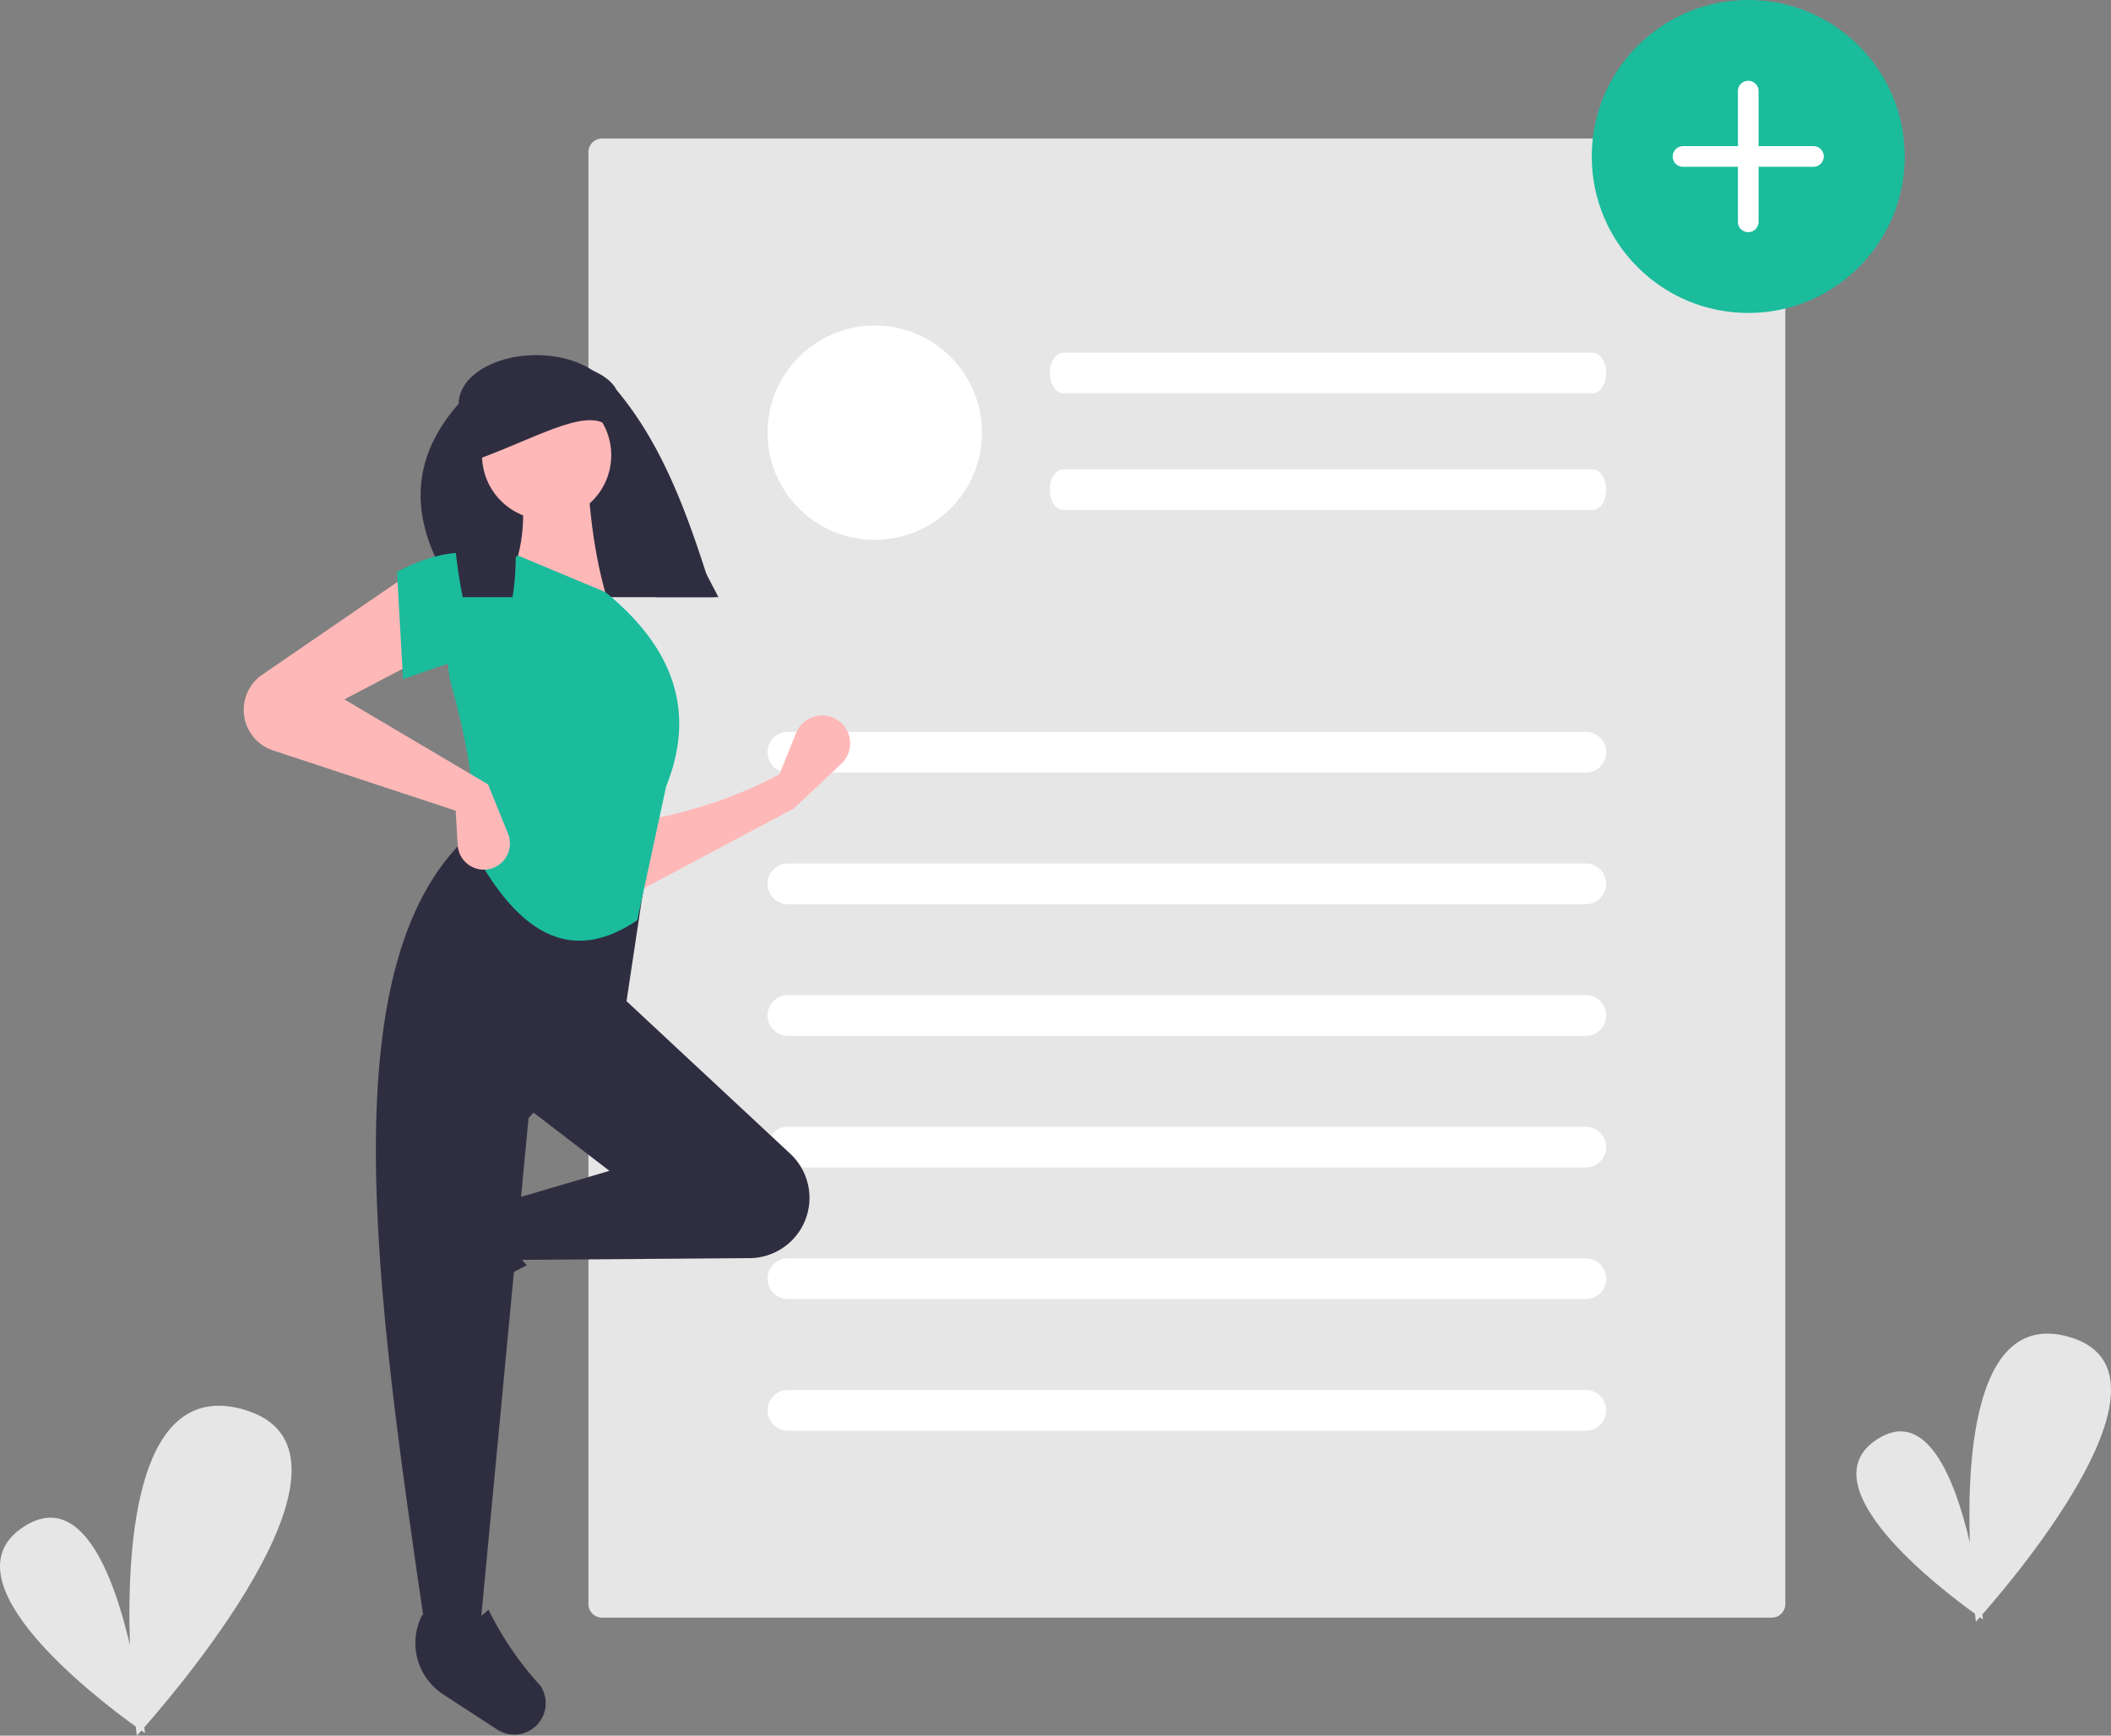 <svg id="a6165653-2719-4fed-8ed9-8fe7d02b0919" data-name="Layer 1" xmlns="http://www.w3.org/2000/svg" width="777.805" height="639.552" viewBox="0 0 777.805 639.552"><rect x="0" y="0" width="777.805" height="639.552" fill="#808080" stroke="none"/><path d="M941.532,725.07c13.358-15.199,76.265-90.009,31.554-102.342-33.581-9.263-37.322,41.699-36.195,75.899-5.377-23.042-15.813-49.958-34.148-38.082-26.424,17.115,23.088,54.992,36.022,64.29.212,1.891.352,2.942.352,2.942s.53-.578,1.476-1.643c.739.517,1.15.795,1.15.795S941.675,726.258,941.532,725.07Z" transform="translate(-211.097 -130.224)" fill="#e6e6e6"/><path d="M264.281,766.677c15.3-17.408,87.349-103.092,36.14-117.217-38.461-10.609-42.746,47.76-41.456,86.93-6.159-26.39-18.111-57.219-39.111-43.617-30.264,19.603,26.444,62.984,41.257,73.634.243,2.166.404,3.369.404,3.369s.608-.663,1.691-1.882c.846.593,1.317.911,1.317.911S264.445,768.037,264.281,766.677Z" transform="translate(-211.097 -130.224)" fill="#e6e6e6"/><path d="M432.903,181.278a5.006,5.006,0,0,0-5,5v535a5.006,5.006,0,0,0,5,5H863.902a5.006,5.006,0,0,0,5-5v-535a5.006,5.006,0,0,0-5-5Z" transform="translate(-211.097 -130.224)" fill="#e6e6e6"/><path d="M795.403,414.903h-294a7.5,7.5,0,0,1,0-15h294a7.5,7.5,0,0,1,0,15Z" transform="translate(-211.097 -130.224)" fill="#fff"/><path d="M797.927,275.153H602.878c-2.748,0-4.976-3.358-4.976-7.5s2.228-7.5,4.976-7.5H797.927c2.748,0,4.976,3.358,4.976,7.5S800.675,275.153,797.927,275.153Z" transform="translate(-211.097 -130.224)" fill="#fff"/><path d="M797.927,318.153H602.878c-2.748,0-4.976-3.358-4.976-7.5s2.228-7.5,4.976-7.5H797.927c2.748,0,4.976,3.358,4.976,7.5S800.675,318.153,797.927,318.153Z" transform="translate(-211.097 -130.224)" fill="#fff"/><path d="M795.403,463.403h-294a7.5,7.5,0,0,1,0-15h294a7.5,7.5,0,0,1,0,15Z" transform="translate(-211.097 -130.224)" fill="#fff"/><path d="M795.403,511.903h-294a7.5,7.5,0,0,1,0-15h294a7.5,7.5,0,0,1,0,15Z" transform="translate(-211.097 -130.224)" fill="#fff"/><path d="M795.403,560.403h-294a7.5,7.5,0,0,1,0-15h294a7.5,7.5,0,0,1,0,15Z" transform="translate(-211.097 -130.224)" fill="#fff"/><path d="M795.403,608.903h-294a7.5,7.5,0,0,1,0-15h294a7.5,7.5,0,0,1,0,15Z" transform="translate(-211.097 -130.224)" fill="#fff"/><path d="M795.403,657.403h-294a7.5,7.5,0,0,1,0-15h294a7.5,7.5,0,0,1,0,15Z" transform="translate(-211.097 -130.224)" fill="#fff"/><circle cx="322.305" cy="159.429" r="39.5" fill="#fff"/><path d="M594.265,414.903" transform="translate(-211.097 -130.224)" fill="#fff"/><path d="M503.507,428.188l-58.903,31.316-.746-26.096c19.226-3.209,37.517-8.797,54.429-17.895l6.16-15.22a10.318,10.318,0,0,1,17.536-2.678l0,0a10.318,10.318,0,0,1-.908,14.069Z" transform="translate(-211.097 -130.224)" fill="#ffb8b8"/><path d="M359.583,608.993v0a11.574,11.574,0,0,1,1.469-9.363L373.992,579.772a22.612,22.612,0,0,1,29.335-7.739h0c-5.438,9.256-4.68,17.377,1.878,24.434A117.631,117.631,0,0,0,377.269,615.511,11.574,11.574,0,0,1,359.583,608.993Z" transform="translate(-211.097 -130.224)" fill="#2f2e41"/><path d="M506.19,583.029l0,0a22.203,22.203,0,0,1-18.871,10.779l-85.96.651-3.728-21.623,38.026-11.184-32.061-24.605,35.044-41.008L502.289,555.363A22.203,22.203,0,0,1,506.19,583.029Z" transform="translate(-211.097 -130.224)" fill="#2f2e41"/><path d="M387.938,730.905H367.806C349.731,607.008,331.333,482.763,385.701,436.39l64.122,10.439-8.202,54.429-35.789,41.008Z" transform="translate(-211.097 -130.224)" fill="#2f2e41"/><path d="M403.634,768.972h0a11.574,11.574,0,0,1-9.363-1.469L374.413,754.565a22.612,22.612,0,0,1-7.741-29.335v0c9.257,5.437,17.377,4.679,24.434-1.88a117.63,117.63,0,0,0,19.047,27.935A11.574,11.574,0,0,1,403.634,768.972Z" transform="translate(-211.097 -130.224)" fill="#2f2e41"/><path d="M475.811,350.278H380.109c-17.674-25.003-19.748-48.913,0-71.294,0-9.896,12.783-17.919,28.551-17.919h0c12.352,0,23.303,4.985,27.139,12.354Z" transform="translate(-211.097 -130.224)" fill="#2f2e41"/><path d="M435.657,353.627l-37.28-8.947c6.192-12.674,6.702-26.776,3.728-41.754l25.351-.746C428.249,320.806,430.653,338.207,435.657,353.627Z" transform="translate(-211.097 -130.224)" fill="#ffb8b8"/><path d="M445.903,469.278c-27.139,18.493-46.314.633-60.947-26.923,2.033-16.862-1.259-37.041-7.357-58.966a40.138,40.138,0,0,1,24.506-48.401l0,0,32.061,13.421c27.224,22.19,32.582,46.227,22.368,71.578Z" transform="translate(-211.097 -130.224)" fill="#1abc9c"/><path d="M367.806,372.268l-29.824,15.658,52.938,31.316,7.366,18.17a9.637,9.637,0,0,1-5.789,12.731h0a9.637,9.637,0,0,1-12.762-8.544l-.745-12.663-67.284-22.204a15.733,15.733,0,0,1-9.873-9.611v0a15.733,15.733,0,0,1,5.903-18.303l54.105-37.118Z" transform="translate(-211.097 -130.224)" fill="#ffb8b8"/><path d="M397.631,375.25c-12.439-5.451-23.749.47-38.026,5.219l-2.237-39.517c14.176-7.556,27.692-9.593,40.263-3.728Z" transform="translate(-211.097 -130.224)" fill="#1abc9c"/><path d="M474.056,350.278H452.947c-13.138-24.236-12.541-67.056-40.777-57.512-18.141-10.767-7.732,31.484-12.243,57.512h-18.357c-4.988-25.43-5.057-50.913.811-71.635a9.655,9.655,0,0,1,3.512-7.059,19.952,19.952,0,0,1,2.945-2.238c6.487-4.087,10.843-6.414,20.32-6.414a57.204,57.204,0,0,1,15.688,2.157c.664.194,1.32.403,1.953.621.872.299,1.715.626,2.52.977,4.146,1.783,7.404,4.196,8.947,7.216C456.131,295.208,465.25,322.089,474.056,350.278Z" transform="translate(-211.097 -130.224)" fill="#2f2e41"/><circle cx="201.413" cy="167.729" r="23.802" fill="#ffb8b8"/><path d="M436.652,288.772c-7.161-9.76-25.835,1.883-48.284,10.201V275.851c18.467-8.13,29.236-10.475,41.484-2.04Z" transform="translate(-211.097 -130.224)" fill="#2f2e41"/><circle cx="644.147" cy="57.659" r="57.659" fill="#1abc9c"/><path d="M831.22,184.078a3.805,3.805,0,1,0,0,7.61h20.22v20.219a3.805,3.805,0,1,0,7.609,0V191.688h20.22a3.805,3.805,0,0,0,0-7.61H859.049V163.858a3.805,3.805,0,1,0-7.609,0v20.22Z" transform="translate(-211.097 -130.224)" fill="#fff"/></svg>